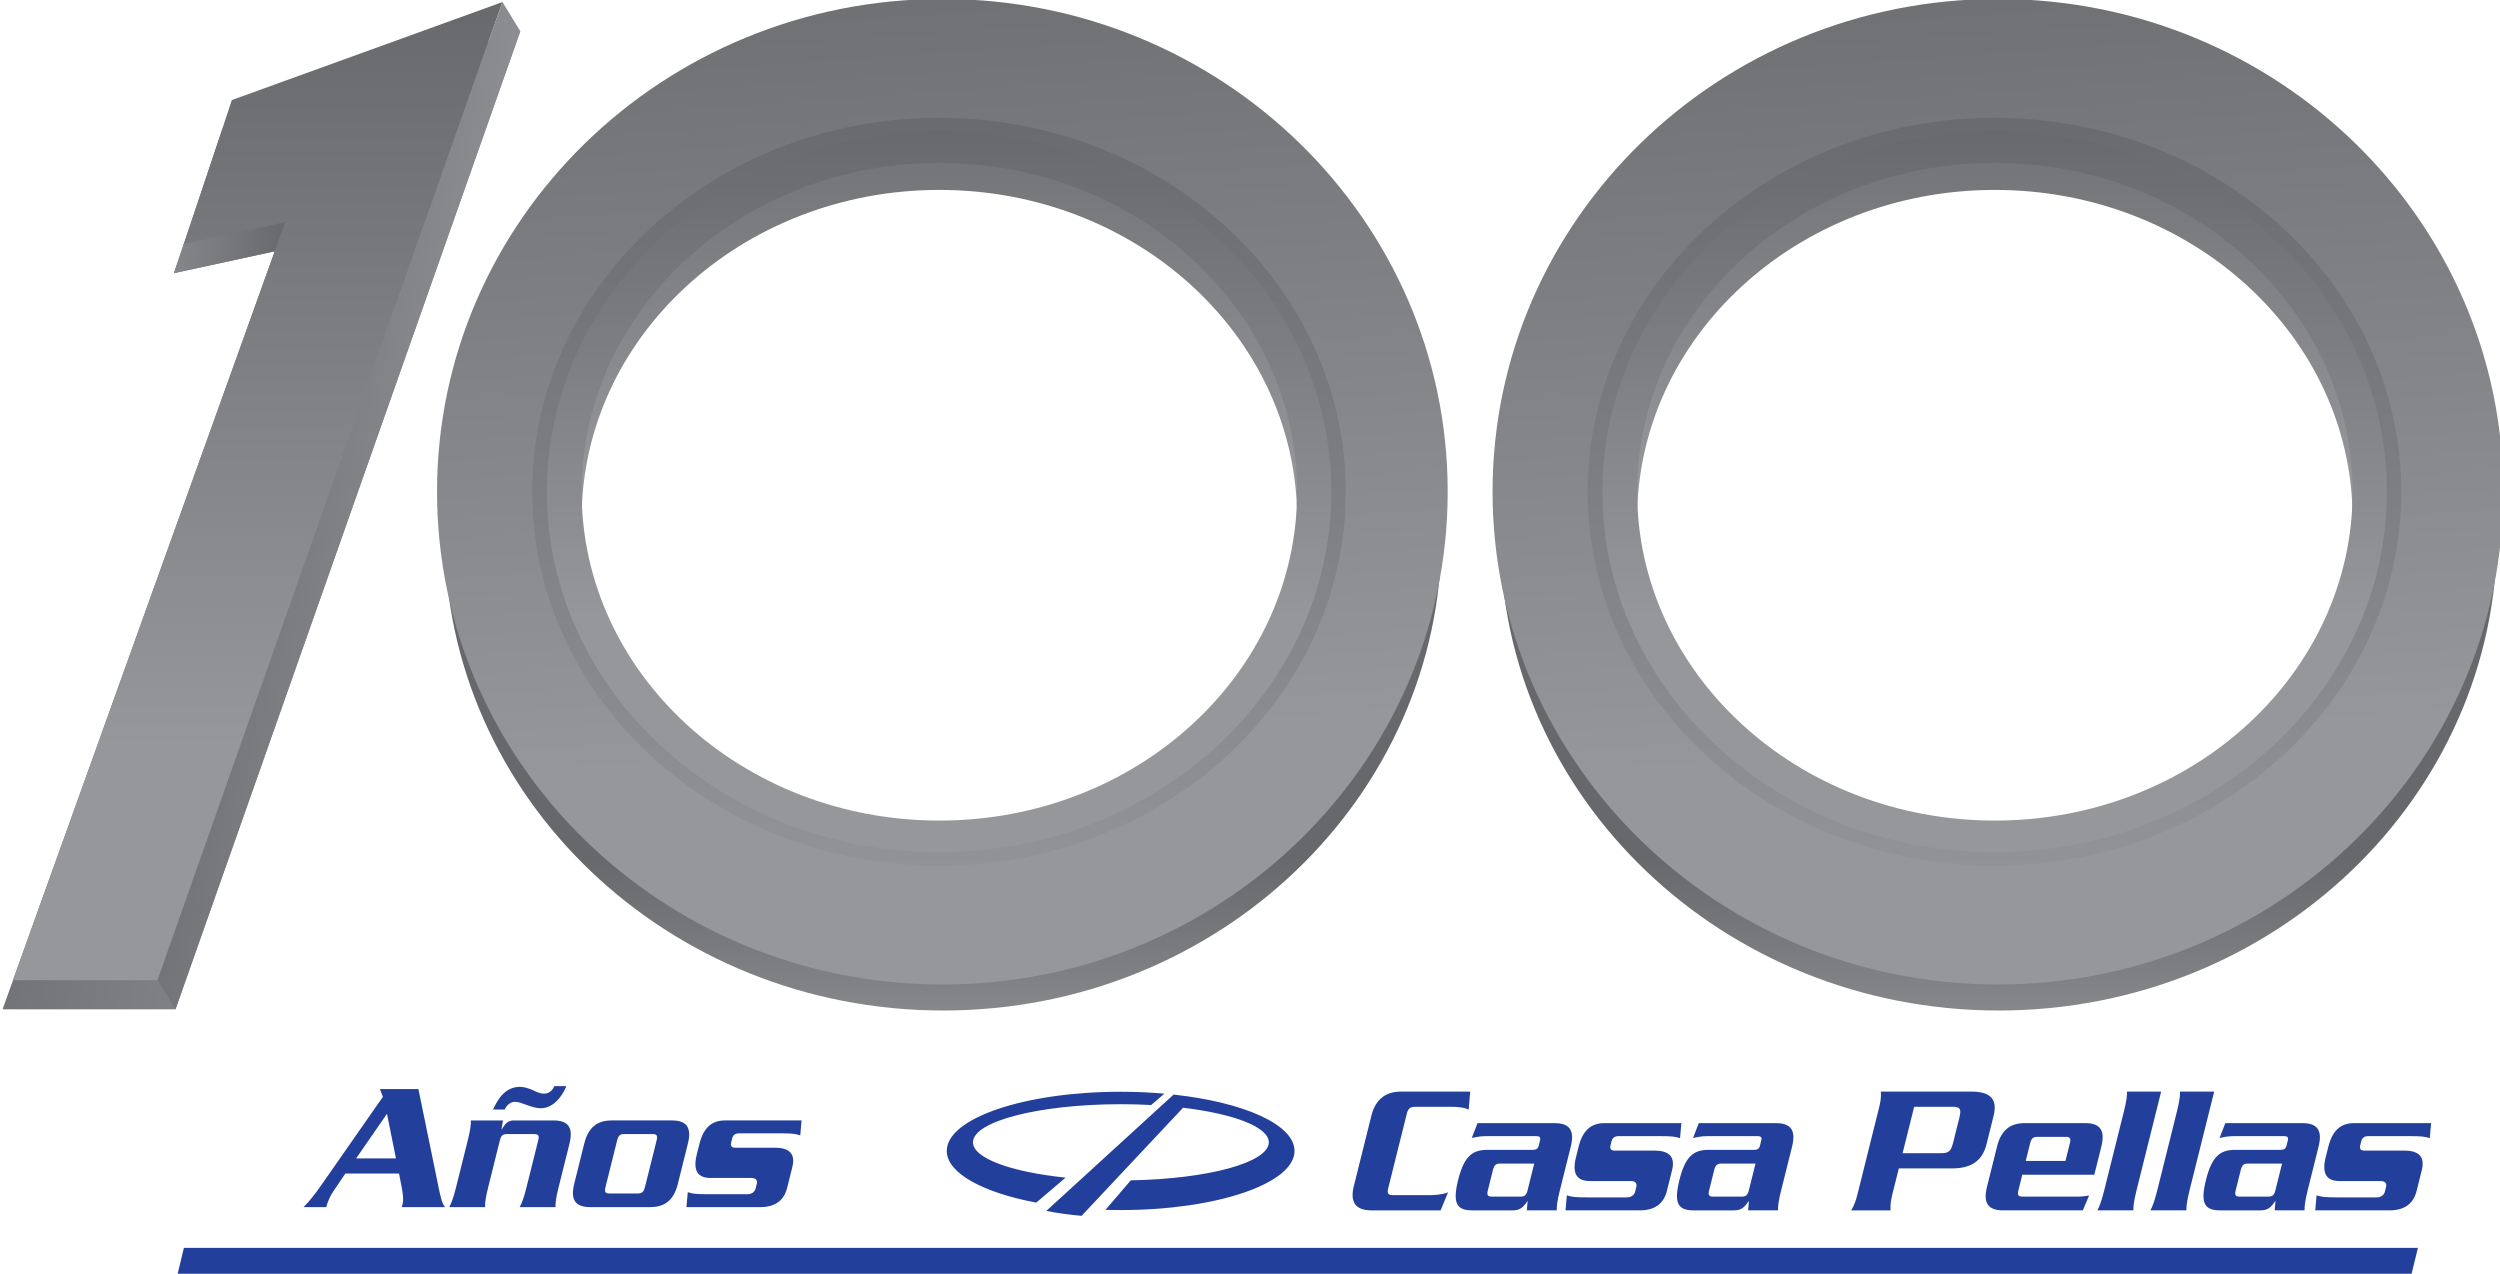 <svg xmlns="http://www.w3.org/2000/svg" xmlns:xlink="http://www.w3.org/1999/xlink" width="400" height="203.797"><defs><clipPath id="o"><path d="M1230.22 415.42c0-21.397 18.163-38.745 40.567-38.745s40.57 17.348 40.57 38.746c0 21.4-18.166 38.746-40.57 38.746s-40.566-17.347-40.566-38.745m3.984 0c0 18.056 16.258 32.692 36.312 32.692 20.055 0 36.31-14.636 36.31-32.69 0-18.057-16.255-32.694-36.31-32.694-20.054 0-36.312 14.637-36.312 32.693"/></clipPath><linearGradient id="n" gradientTransform="matrix(0 -18.623 -18.623 0 1270.788 389.177)" gradientUnits="userSpaceOnUse" x2="1"><stop offset="0" stop-color="#67686b"/><stop offset="1" stop-color="#95979a"/></linearGradient><clipPath id="q"><path d="M1234.56 416.45c0-19.48 16.192-35.27 36.168-35.27s36.17 15.79 36.17 35.27c0 19.478-16.194 35.27-36.17 35.27-19.976 0-36.167-15.792-36.167-35.27m6.81.246c0 14.78 13.034 26.762 29.113 26.762 16.08 0 29.115-11.982 29.115-26.762 0-14.78-13.035-26.763-29.115-26.763s-29.113 11.984-29.113 26.763"/></clipPath><linearGradient id="m" gradientTransform="matrix(0 -36.884 -36.884 0 1270.73 456.135)" gradientUnits="userSpaceOnUse" x2="1"><stop offset="0" stop-color="#67686b"/><stop offset="1" stop-color="#95979a"/></linearGradient><clipPath id="s"><path d="M1234.56 418.896c0-19.478 16.192-35.27 36.168-35.27s36.17 15.792 36.17 35.27c0 19.48-16.194 35.27-36.17 35.27-19.976 0-36.167-15.79-36.167-35.27m6.81 0c0 14.78 13.034 26.763 29.113 26.763 16.08 0 29.115-11.983 29.115-26.764 0-14.78-13.035-26.762-29.115-26.762s-29.113 11.982-29.113 26.762"/></clipPath><linearGradient id="l" gradientTransform="matrix(.119 -40.7 -40.7 -.119 1270.64 449.358)" gradientUnits="userSpaceOnUse" x2="1"><stop offset="0" stop-color="#67686b"/><stop offset="1" stop-color="#95979a"/></linearGradient><clipPath id="u"><path d="M1231.073 418.896c0-21.356 17.754-38.67 39.655-38.67 21.902 0 39.658 17.314 39.658 38.67 0 21.358-17.756 38.672-39.658 38.672-21.9 0-39.655-17.314-39.655-38.672m7.468 0c0 16.205 14.292 29.345 31.923 29.345 17.63 0 31.922-13.14 31.922-29.344 0-16.205-14.292-29.343-31.922-29.343-17.63 0-31.922 13.138-31.922 29.343"/></clipPath><linearGradient id="k" gradientTransform="matrix(0 -71.151 -71.151 0 1270.73 453.27)" gradientUnits="userSpaceOnUse" x2="1"><stop offset="0" stop-color="#67686b"/><stop offset="1" stop-color="#95979a"/></linearGradient><clipPath id="w"><path d="M1229.603 418.896c0-22.148 18.413-40.102 41.125-40.102 22.715 0 41.126 17.954 41.126 40.102 0 22.148-18.41 40.104-41.126 40.104-22.712 0-41.125-17.956-41.125-40.104m7.746 0c0 16.807 14.82 30.43 33.103 30.43s33.106-13.623 33.106-30.43c0-16.805-14.824-30.43-33.107-30.43-18.282 0-33.104 13.625-33.104 30.43"/></clipPath><linearGradient id="j" gradientTransform="scale(74.892) rotate(-86.162 11.834 -5.89)" gradientUnits="userSpaceOnUse" x2="1"><stop offset="0" stop-color="#67686b"/><stop offset="1" stop-color="#95979a"/></linearGradient><clipPath id="y"><path d="M1316.123 415.42c0-21.397 18.163-38.745 40.567-38.745s40.567 17.348 40.567 38.746c0 21.4-18.163 38.746-40.567 38.746s-40.567-17.347-40.567-38.745m3.983 0c0 18.056 16.258 32.692 36.312 32.692 20.055 0 36.312-14.636 36.312-32.69 0-18.057-16.257-32.694-36.312-32.694-20.054 0-36.312 14.637-36.312 32.693"/></clipPath><linearGradient id="i" gradientTransform="matrix(0 -18.623 -18.623 0 1356.69 389.177)" gradientUnits="userSpaceOnUse" x2="1"><stop offset="0" stop-color="#67686b"/><stop offset="1" stop-color="#95979a"/></linearGradient><clipPath id="A"><path d="M1320.463 416.45c0-19.48 16.193-35.27 36.17-35.27 19.973 0 36.166 15.79 36.166 35.27 0 19.478-16.194 35.27-36.168 35.27-19.976 0-36.17-15.792-36.17-35.27m6.81.246c0 14.78 13.034 26.762 29.113 26.762 16.08 0 29.115-11.982 29.115-26.762 0-14.78-13.034-26.763-29.115-26.763-16.08 0-29.114 11.984-29.114 26.763"/></clipPath><linearGradient id="h" gradientTransform="matrix(0 -36.884 -36.884 0 1356.63 456.135)" gradientUnits="userSpaceOnUse" x2="1"><stop offset="0" stop-color="#67686b"/><stop offset="1" stop-color="#95979a"/></linearGradient><clipPath id="C"><path d="M1320.463 418.896c0-19.478 16.193-35.27 36.17-35.27 19.973 0 36.166 15.792 36.166 35.27 0 19.48-16.194 35.27-36.168 35.27-19.976 0-36.17-15.79-36.17-35.27m6.81 0c0 14.78 13.034 26.763 29.113 26.763 16.08 0 29.115-11.983 29.115-26.764 0-14.78-13.034-26.762-29.115-26.762-16.08 0-29.114 11.982-29.114 26.762"/></clipPath><linearGradient id="g" gradientTransform="matrix(.119 -40.7 -40.7 -.119 1356.54 449.358)" gradientUnits="userSpaceOnUse" x2="1"><stop offset="0" stop-color="#67686b"/><stop offset="1" stop-color="#95979a"/></linearGradient><clipPath id="E"><path d="M1316.974 418.896c0-21.356 17.756-38.67 39.658-38.67 21.9 0 39.655 17.314 39.655 38.67 0 21.358-17.754 38.672-39.655 38.672-21.902 0-39.658-17.314-39.658-38.672m7.47 0c0 16.205 14.29 29.345 31.92 29.345 17.63 0 31.922-13.14 31.922-29.344 0-16.205-14.29-29.343-31.922-29.343-17.63 0-31.92 13.138-31.92 29.343"/></clipPath><linearGradient id="f" gradientTransform="matrix(0 -71.151 -71.151 0 1356.63 453.27)" gradientUnits="userSpaceOnUse" x2="1"><stop offset="0" stop-color="#67686b"/><stop offset="1" stop-color="#95979a"/></linearGradient><clipPath id="G"><path d="M1315.506 418.896c0-22.148 18.412-40.102 41.126-40.102 22.712 0 41.125 17.954 41.125 40.102 0 22.148-18.413 40.104-41.125 40.104-22.714 0-41.126-17.956-41.126-40.104m7.744 0c0 16.807 14.823 30.43 33.106 30.43 18.282 0 33.104-13.623 33.104-30.43 0-16.805-14.822-30.43-33.104-30.43-18.283 0-33.106 13.625-33.106 30.43"/></clipPath><linearGradient id="e" gradientTransform="scale(74.892) rotate(-86.162 12.408 -6.504)" gradientUnits="userSpaceOnUse" x2="1"><stop offset="0" stop-color="#67686b"/><stop offset="1" stop-color="#95979a"/></linearGradient><clipPath id="I"><path d="M1212.147 448.433l-3.955-11.748 8.208 1.78-22.14-61.646v-.05h14.056l28.064 79.605-24.233-7.942z"/></clipPath><linearGradient id="d" gradientTransform="matrix(48.696 1.043 -9.297 -48.474 1189.866 415.877)" gradientUnits="userSpaceOnUse" x2="1"><stop offset="0" stop-color="#67686b"/><stop offset="1" stop-color="#95979a"/></linearGradient><clipPath id="K"><path d="M1212.147 448.433l-3.955-11.748 8.208 1.78-.298-2.953 6.652.88 8.964 19.138-19.57-7.097z"/></clipPath><linearGradient id="c" gradientTransform="matrix(-14.381 -2.78 .161 13.788 1217.498 444.078)" gradientUnits="userSpaceOnUse" x2="1"><stop offset="0" stop-color="#67686b"/><stop offset="1" stop-color="#95979a"/></linearGradient><clipPath id="M"><path d="M1212.903 450.773l-3.868-11.716 8.21 1.78-22.157-61.693h11.773l28.067 79.603-22.024-7.974z"/></clipPath><linearGradient id="b" gradientTransform="matrix(-13.292 -62.318 -62.318 0 1223.852 460.412)" gradientUnits="userSpaceOnUse" x2="1"><stop offset="0" stop-color="#67686b"/><stop offset="1" stop-color="#95979a"/></linearGradient><clipPath id="O"><path d="M1206.86 379.144l1.456-2.373 28.064 79.605-1.453 2.372-28.066-79.603z"/></clipPath><linearGradient id="a" gradientTransform="matrix(32.893 .705 -4.817 -32.774 1204.452 417.39)" gradientUnits="userSpaceOnUse" x2="1"><stop offset="0" stop-color="#67686b"/><stop offset="1" stop-color="#95979a"/></linearGradient><linearGradient xlink:href="#a" id="P" gradientUnits="userSpaceOnUse" gradientTransform="matrix(32.893 .705 -4.817 -32.774 1204.452 417.39)" x2="1"/><linearGradient xlink:href="#b" id="N" gradientUnits="userSpaceOnUse" gradientTransform="matrix(-13.292 -62.318 -62.318 0 1223.852 460.412)" x2="1"/><linearGradient xlink:href="#c" id="L" gradientUnits="userSpaceOnUse" gradientTransform="matrix(-14.381 -2.78 .161 13.788 1217.498 444.078)" x2="1"/><linearGradient xlink:href="#d" id="J" gradientUnits="userSpaceOnUse" gradientTransform="matrix(48.696 1.043 -9.297 -48.474 1189.866 415.877)" x2="1"/><linearGradient xlink:href="#e" id="H" gradientUnits="userSpaceOnUse" gradientTransform="scale(74.892) rotate(-86.162 12.408 -6.504)" x2="1"/><linearGradient xlink:href="#f" id="F" gradientUnits="userSpaceOnUse" gradientTransform="matrix(0 -71.151 -71.151 0 1356.63 453.27)" x2="1"/><linearGradient xlink:href="#g" id="D" gradientUnits="userSpaceOnUse" gradientTransform="matrix(.119 -40.7 -40.7 -.119 1356.54 449.358)" x2="1"/><linearGradient xlink:href="#h" id="B" gradientUnits="userSpaceOnUse" gradientTransform="matrix(0 -36.884 -36.884 0 1356.63 456.135)" x2="1"/><linearGradient xlink:href="#i" id="z" gradientUnits="userSpaceOnUse" gradientTransform="matrix(0 -18.623 -18.623 0 1356.69 389.177)" x2="1"/><linearGradient xlink:href="#j" id="x" gradientUnits="userSpaceOnUse" gradientTransform="scale(74.892) rotate(-86.162 11.834 -5.89)" x2="1"/><linearGradient xlink:href="#k" id="v" gradientUnits="userSpaceOnUse" gradientTransform="matrix(0 -71.151 -71.151 0 1270.73 453.27)" x2="1"/><linearGradient xlink:href="#l" id="t" gradientUnits="userSpaceOnUse" gradientTransform="matrix(.119 -40.7 -40.7 -.119 1270.64 449.358)" x2="1"/><linearGradient xlink:href="#m" id="r" gradientUnits="userSpaceOnUse" gradientTransform="matrix(0 -36.884 -36.884 0 1270.73 456.135)" x2="1"/><linearGradient xlink:href="#n" id="p" gradientUnits="userSpaceOnUse" gradientTransform="matrix(0 -18.623 -18.623 0 1270.788 389.177)" x2="1"/></defs><g clip-path="url(#o)" transform="matrix(1.966 0 0 -1.966 -2347.474 902.225)"><path d="M0 0h1728v864H0V0z" fill="url(#p)"/></g><g clip-path="url(#q)" transform="matrix(1.966 0 0 -1.966 -2347.474 902.225)"><path d="M0 0h1728v864H0V0z" fill="url(#r)"/></g><g clip-path="url(#s)" transform="matrix(1.966 0 0 -1.966 -2347.474 902.225)"><path d="M0 0h1728v864H0V0z" fill="url(#t)"/></g><g clip-path="url(#u)" transform="matrix(1.966 0 0 -1.966 -2347.474 902.225)"><path d="M0 0h1728v864H0V0z" fill="url(#v)"/></g><g clip-path="url(#w)" transform="matrix(1.966 0 0 -1.966 -2347.474 902.225)"><path d="M0 0h1728v864H0V0z" fill="url(#x)"/></g><g clip-path="url(#y)" transform="matrix(1.966 0 0 -1.966 -2347.474 902.225)"><path d="M0 0h1728v864H0V0z" fill="url(#z)"/></g><g clip-path="url(#A)" transform="matrix(1.966 0 0 -1.966 -2347.474 902.225)"><path d="M0 0h1728v864H0V0z" fill="url(#B)"/></g><g clip-path="url(#C)" transform="matrix(1.966 0 0 -1.966 -2347.474 902.225)"><path d="M0 0h1728v864H0V0z" fill="url(#D)"/></g><g clip-path="url(#E)" transform="matrix(1.966 0 0 -1.966 -2347.474 902.225)"><path d="M0 0h1728v864H0V0z" fill="url(#F)"/></g><g clip-path="url(#G)" transform="matrix(1.966 0 0 -1.966 -2347.474 902.225)"><path d="M0 0h1728v864H0V0z" fill="url(#H)"/></g><g clip-path="url(#I)" transform="matrix(1.966 0 0 -1.966 -2347.474 902.225)"><path d="M0 0h1728v864H0V0z" fill="url(#J)"/></g><g clip-path="url(#K)" transform="matrix(1.966 0 0 -1.966 -2347.474 902.225)"><path d="M0 0h1728v864H0V0z" fill="url(#L)"/></g><g clip-path="url(#M)" transform="matrix(1.966 0 0 -1.966 -2347.474 902.225)"><path d="M0 0h1728v864H0V0z" fill="url(#N)"/></g><g clip-path="url(#O)" transform="matrix(1.966 0 0 -1.966 -2347.474 902.225)"><path d="M0 0h1728v864H0V0z" fill="url(#P)"/></g><path d="M385.855 203.797H28.43l.99-4.134h357.446l-1.01 4.134zM170.5 188.422c-8.69-.9-14.822-3.094-14.822-5.653 0-3.366 10.597-6.095 23.666-6.095 1.66 0 3.277.042 4.838.13l2.12-1.82c-2.236-.195-4.58-.303-6.997-.303-15.365 0-27.822 4.238-27.822 9.463 0 3.56 5.777 6.66 14.312 8.275l4.704-3.998zM219.45 193.66c-2.468 0-3.5-1.22-2.843-3.862l2.814-11.286c.66-2.644 2.3-3.857 4.768-3.857h11.045l-.242 2.876c-.797-.385-1.998-.442-2.827-.442h-5.734c-.803 0-1.137.268-1.35 1.13l-2.962 11.877c-.216.857-.02 1.128.787 1.128h5.733c.83 0 2.064-.063 3.05-.448l-1.194 2.884H219.45zM240.015 186.172c-.684 0-.957.27-1.142 1.012l-.815 3.267c-.185.744-.044 1.01.638 1.01h4.574c.684 0 .958-.266 1.142-1.01l1.066-4.278h-5.463zm9.55 4.336c-.413 1.665-.504 2.496-.486 3.15h-4.785l.125-1.458h-.06c-.722 1.133-1.312 1.46-2.352 1.46h-6.413c-2.434 0-3.254-1.013-2.298-4.844.957-3.83 2.276-4.842 4.71-4.842h7.278c.476 0 .786-.175.906-.65l.22-.893c.12-.474-.103-.65-.578-.65h-7.78c-.86 0-1.404.03-2.57.295l.92-2.374h12.354c2.375 0 3.214 1.157 2.572 3.742l-1.762 7.066zM266.705 190.538c-.517 2.08-1.966 3.12-4.34 3.12h-11.88l.214-2.408c.765.267 1.402.33 3.303.33h6.296c.683 0 1.188-.358 1.325-.92l.193-.774c.142-.564-.187-.92-.867-.92h-6.562c-2.14 0-2.876-1.217-2.23-3.804l.422-1.69c.642-2.587 1.98-3.772 4.116-3.772h12.324l-.212 2.406c-.765-.266-1.406-.325-3.306-.325h-6.53c-.625 0-.987.265-1.13.83l-.164.653c-.14.567.09.834.714.834h6.355c2.378 0 3.306 1.038 2.787 3.117l-.83 3.324zM275.416 186.172c-.68 0-.955.27-1.14 1.012l-.815 3.267c-.184.744-.043 1.01.637 1.01h4.574c.687 0 .96-.266 1.145-1.01l1.066-4.278h-5.464zm9.553 4.336c-.417 1.665-.504 2.496-.49 3.15h-4.78l.123-1.458h-.06c-.724 1.133-1.312 1.46-2.352 1.46H271c-2.436 0-3.25-1.013-2.296-4.844.953-3.83 2.272-4.842 4.71-4.842h7.276c.474 0 .788-.175.902-.65l.224-.893c.12-.474-.104-.65-.577-.65h-7.782c-.86 0-1.406.03-2.57.295l.92-2.374h12.356c2.376 0 3.215 1.157 2.572 3.742l-1.763 7.066zM304.417 184.51h6.206c1.16 0 1.54-.325 1.887-1.72l.986-3.952c.348-1.393.14-1.75-1.02-1.75h-6.21l-1.85 7.42zm-1.643 6.592c-.212.863-.352 1.663-.28 2.557H296.2c.518-.895.777-1.695.994-2.558l3.463-13.895c.214-.863.356-1.663.28-2.554h14.433c3.088 0 4.28 1.188 3.603 3.888l-1.125 4.516c-.672 2.697-2.453 3.89-5.543 3.89h-8.493l-1.038 4.156zM330.472 185.754l.71-2.846c.186-.745.042-1.012-.64-1.012h-4.574c-.682 0-.957.267-1.142 1.012l-.71 2.846h6.356zm-6.908 2.204l-.617 2.494c-.188.743-.045 1.008.637 1.008h9c.445 0 1.025-.06 1.677-.18l-1.01 2.378h-12.768c-2.376 0-3.215-1.16-2.57-3.743l1.615-6.472c.643-2.587 2.06-3.743 4.438-3.743h9.68c2.376 0 3.215 1.156 2.572 3.743l-1.128 4.515h-11.526zM341.83 190.51c-.414 1.662-.502 2.495-.488 3.148h-5.76c.342-.653.67-1.486 1.08-3.15l3.172-12.71c.415-1.662.505-2.495.486-3.144h5.464l-3.955 15.855zM350.313 190.51c-.41 1.662-.5 2.495-.49 3.148h-5.757c.342-.653.666-1.486 1.083-3.15l3.168-12.71c.414-1.662.505-2.495.485-3.144h5.467l-3.957 15.855zM359.665 186.172c-.682 0-.96.27-1.14 1.012l-.816 3.267c-.187.744-.044 1.01.638 1.01h4.574c.684 0 .958-.266 1.142-1.01l1.066-4.278h-5.465zm9.55 4.336c-.414 1.665-.502 2.496-.486 3.15h-4.784l.126-1.458h-.06c-.726 1.133-1.312 1.46-2.35 1.46h-6.415c-2.438 0-3.254-1.013-2.298-4.844.954-3.83 2.275-4.842 4.71-4.842h7.277c.476 0 .784-.175.902-.65l.225-.893c.116-.474-.108-.65-.58-.65h-7.78c-.864 0-1.405.03-2.57.295l.917-2.374h12.356c2.375 0 3.214 1.157 2.57 3.742l-1.764 7.066zM386.66 190.538c-.518 2.08-1.964 3.12-4.34 3.12h-11.88l.213-2.408c.77.267 1.406.33 3.306.33h6.293c.686 0 1.19-.358 1.33-.92l.192-.774c.14-.564-.187-.92-.87-.92h-6.56c-2.14 0-2.874-1.217-2.233-3.804l.424-1.69c.643-2.587 1.978-3.772 4.12-3.772h12.32l-.212 2.406c-.768-.266-1.403-.325-3.304-.325h-6.534c-.623 0-.986.265-1.126.83l-.167.653c-.136.567.094.834.72.834h6.35c2.38 0 3.303 1.038 2.788 3.117l-.83 3.324zM187.775 175.133L168.35 192.89l-.477.43-.464.428c1.778.348 3.653.607 5.644.786l.492-.527.5-.527 15.246-16.244c8.1.97 13.718 3.08 13.718 5.534 0 3.23-9.753 5.867-22.087 6.083l-4.046 4.724c.8.02 1.606.033 2.428.033 15.36 0 27.817-4.238 27.817-9.464 0-4.22-8.125-7.798-19.347-9.013M63.352 185.345l-1.435-7.14-4.937 7.14h6.372zm-8.098 2.42L53.34 190.6c-.474.707-.893 1.564-1.137 2.537h-3.626c.95-.973 1.76-1.975 2.91-3.63l9.778-14.017-.486-1.24h6.167l3.143 15.318c.356 1.767.614 2.98 1.117 3.57h-6.964c.06-.12.126-.268.17-.443.148-.592.117-1.417-.13-2.687l-.44-2.243h-8.59zM78.877 177.527c.662-1.357 1.76-3.63 4.326-3.63.71 0 1.412.266 2.052.53.635.297 1.22.562 1.748.562 1.122 0 1.513-.856 1.69-1.21h1.92c-.106.295-1.417 3.542-4.102 3.542-1.443 0-3.106-1.036-4.08-1.036-.972 0-1.51.857-1.696 1.24h-1.857zm1.6 1.743l-.234 1.415h.06c.624-1.093 1.088-1.415 1.945-1.415h6.314c2.364 0 3.196 1.146 2.557 3.715l-1.753 7.023c-.414 1.655-.5 2.48-.487 3.13h-5.722c.338-.65.662-1.475 1.075-3.13l1.883-7.554c.183-.735.045-1.004-.635-1.004h-4.366c-.678 0-.952.27-1.134 1.004l-1.883 7.554c-.415 1.655-.502 2.48-.488 3.13h-5.725c.34-.65.663-1.475 1.075-3.13l1.9-7.615c.41-1.65.498-2.474.483-3.123h5.134zM102.054 190.953c.678 0 .95-.268 1.136-1.005l1.87-7.495c.182-.735.042-1.002-.638-1.002H99.88c-.68 0-.952.268-1.137 1.003l-1.87 7.495c-.184.737-.042 1.005.636 1.005h4.544zm-7.627 2.186c-2.36 0-3.196-1.153-2.553-3.722l1.602-6.432c.64-2.57 2.048-3.717 4.41-3.717h9.62c2.36 0 3.196 1.147 2.554 3.716l-1.604 6.432c-.64 2.57-2.05 3.72-4.41 3.72h-9.62zM125.946 190.04c-.513 2.063-1.952 3.1-4.313 3.1H109.83l.212-2.394c.76.268 1.396.327 3.28.327h6.26c.677 0 1.18-.354 1.318-.916l.193-.77c.14-.56-.185-.913-.865-.913h-6.52c-2.125 0-2.858-1.207-2.217-3.776l.42-1.682c.64-2.57 1.97-3.747 4.096-3.747h12.244l-.213 2.39c-.76-.27-1.393-.327-3.284-.327h-6.49c-.62 0-.982.267-1.12.828l-.164.65c-.14.56.087.825.708.825h6.314c2.363 0 3.284 1.034 2.77 3.098l-.826 3.306z" fill="#223f9b"/></svg>